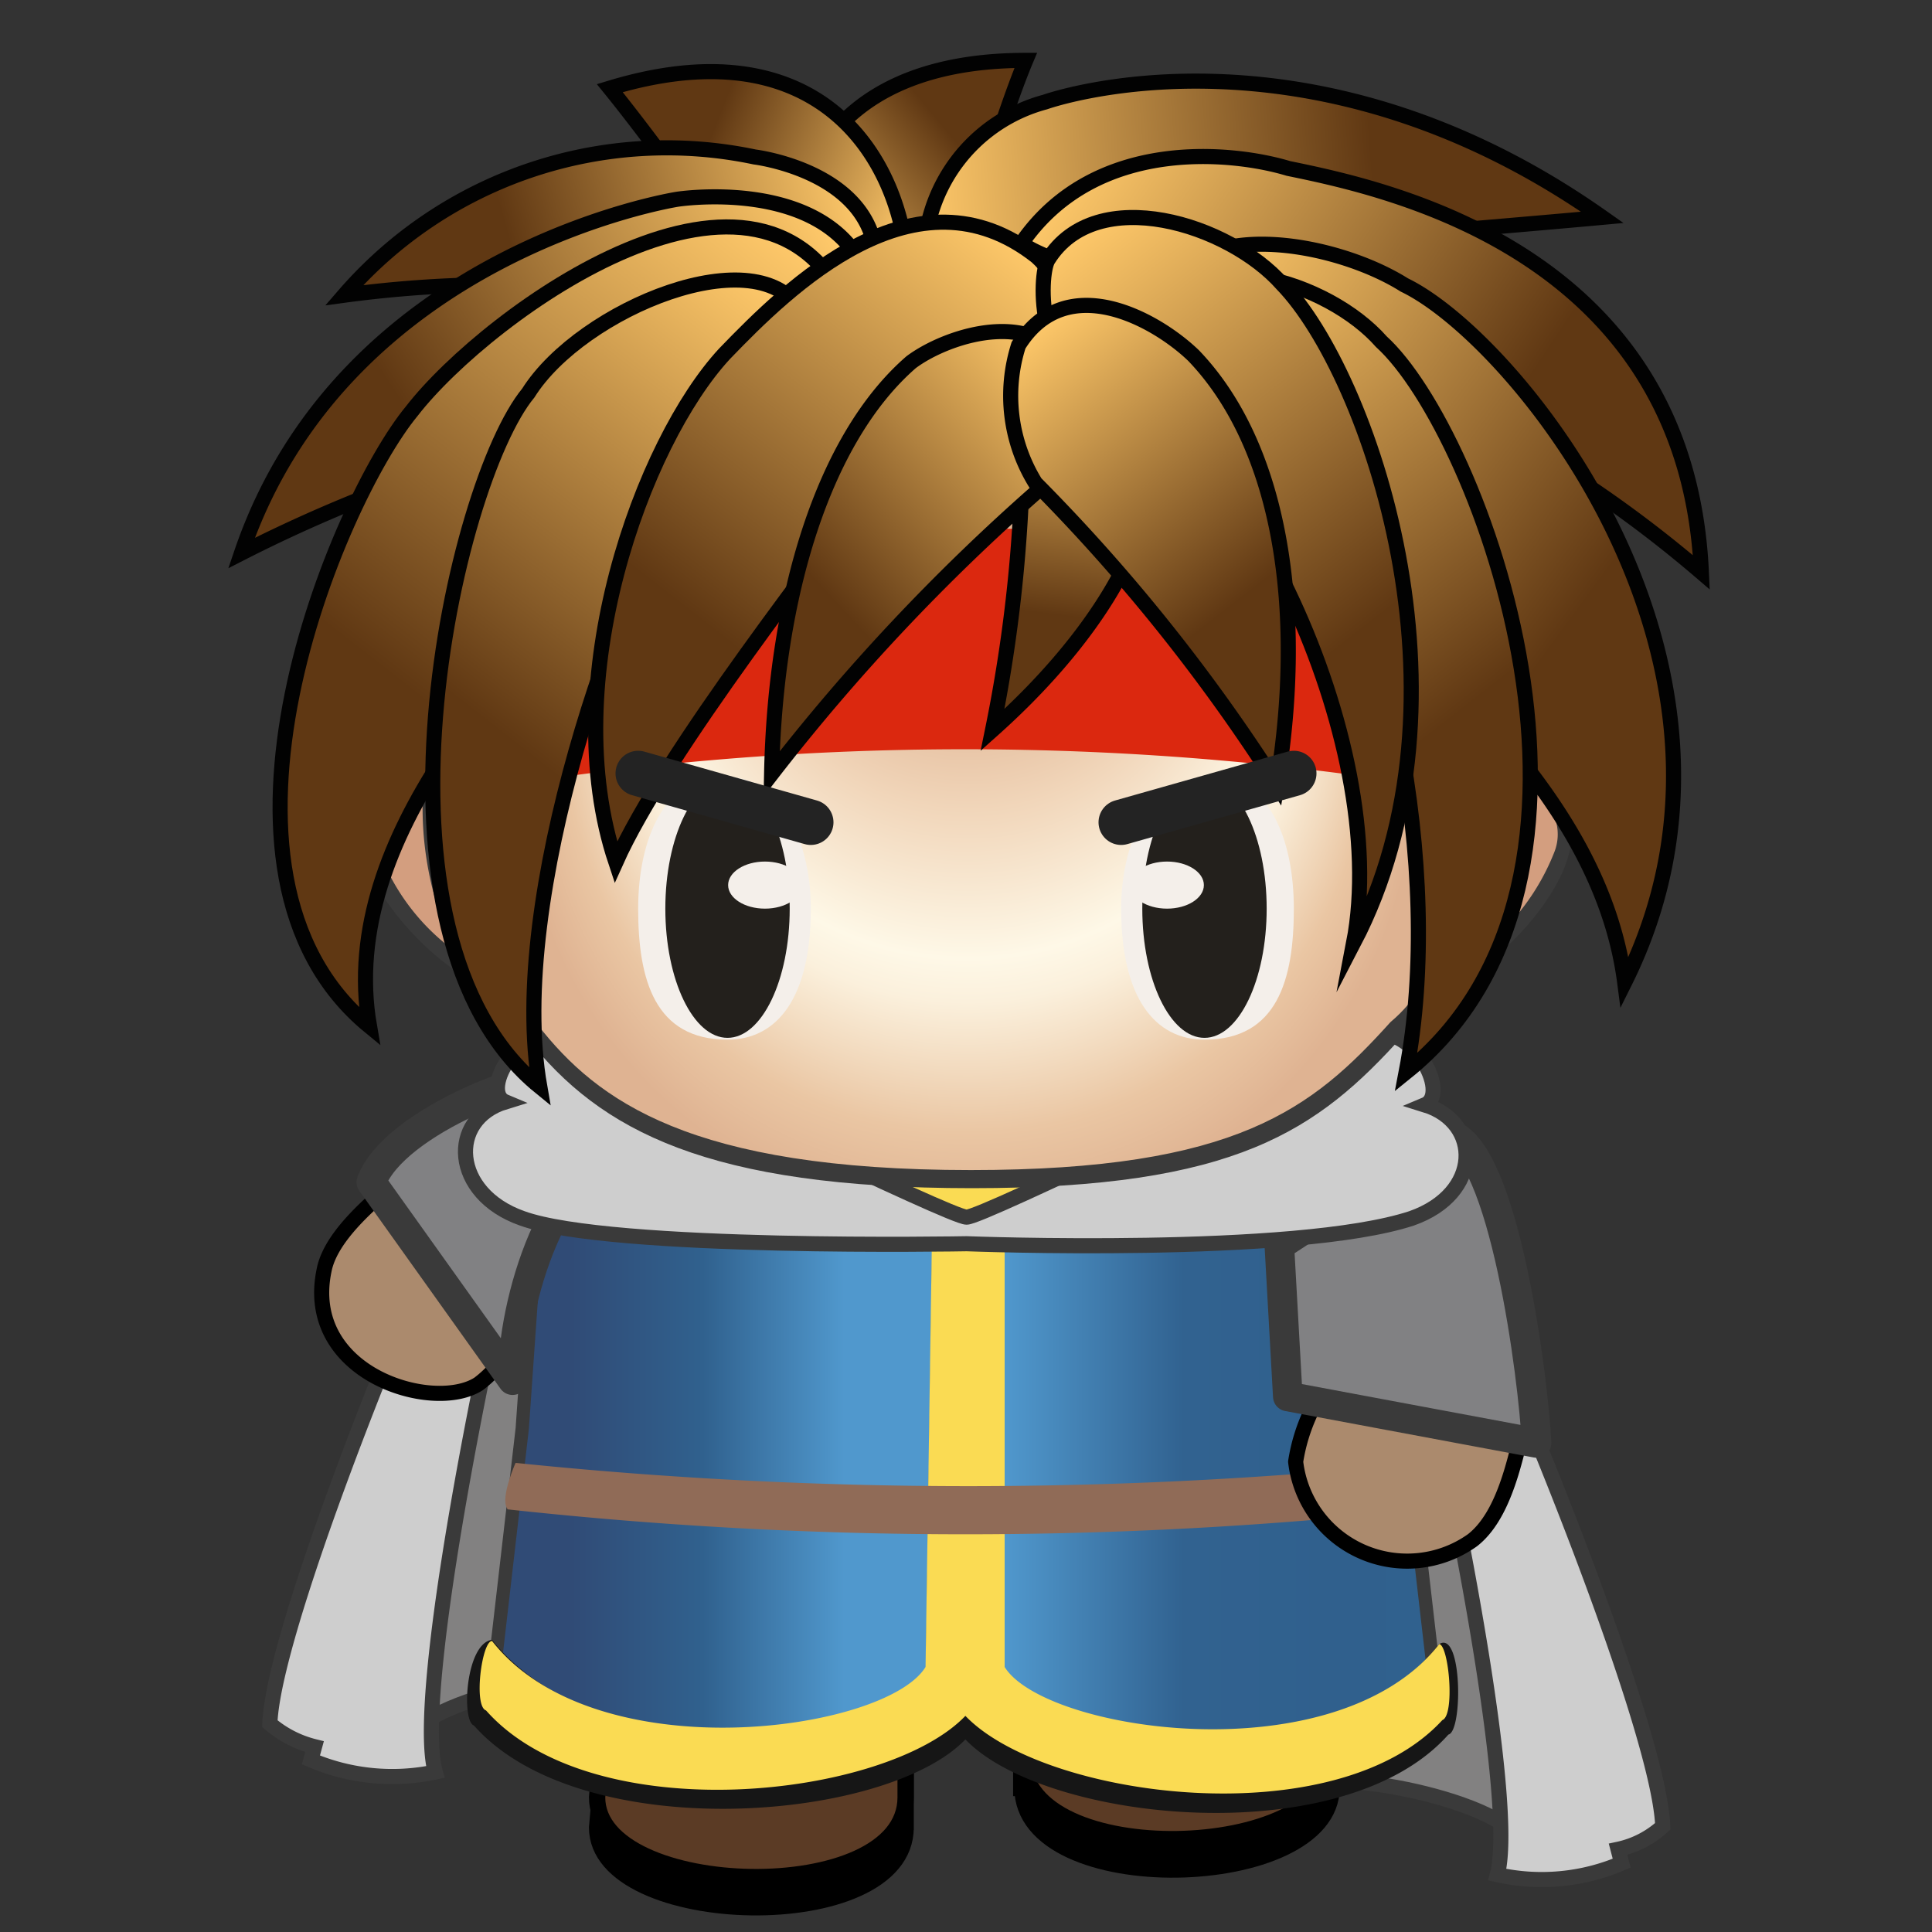 <svg id="_01" data-name="01" xmlns="http://www.w3.org/2000/svg" xmlns:xlink="http://www.w3.org/1999/xlink" viewBox="0 0 32 32"><rect x="0" y="0" width="32" height="32" fill="#333333" stroke="none"/><defs><style>.cls-1{fill:#828181;}.cls-1,.cls-12,.cls-2,.cls-7{stroke:#3a3a3a;}.cls-1,.cls-11,.cls-12,.cls-34,.cls-7{stroke-linejoin:round;}.cls-1,.cls-11,.cls-2{stroke-width:0.25px;}.cls-2{fill:#cecece;}.cls-17,.cls-18,.cls-19,.cls-2,.cls-20,.cls-21,.cls-22,.cls-23,.cls-24,.cls-25,.cls-26,.cls-27,.cls-28,.cls-29,.cls-3,.cls-30,.cls-31,.cls-4,.cls-5,.cls-6{stroke-miterlimit:10;}.cls-11,.cls-3,.cls-4,.cls-5,.cls-6{stroke:#000;}.cls-3,.cls-4{stroke-width:0.27px;}.cls-4,.cls-6{fill:#5b3b25;}.cls-5,.cls-6{stroke-width:0.28px;}.cls-11,.cls-34,.cls-7{stroke-linecap:round;}.cls-7{stroke-width:0.22px;fill:url(#名称未設定グラデーション_195);}.cls-8{fill:#161616;}.cls-9{fill:#fadb53;}.cls-10{fill:#906b57;}.cls-11{fill:#ab8a6d;}.cls-12{fill:#818183;stroke-width:0.49px;}.cls-13{fill:#d39e7f;}.cls-14{fill:#3a3a3a;}.cls-15{fill:url(#名称未設定グラデーション_160);}.cls-16{fill:#db280f;}.cls-17,.cls-18,.cls-19,.cls-20,.cls-21,.cls-22,.cls-23,.cls-24,.cls-25,.cls-26,.cls-27,.cls-28,.cls-29,.cls-30,.cls-31{stroke:#020202;stroke-width:0.25px;}.cls-17{fill:url(#名称未設定グラデーション_103);}.cls-18{fill:url(#名称未設定グラデーション_103-2);}.cls-19{fill:url(#名称未設定グラデーション_103-3);}.cls-20{fill:url(#名称未設定グラデーション_103-4);}.cls-21{fill:url(#名称未設定グラデーション_103-5);}.cls-22{fill:url(#名称未設定グラデーション_103-6);}.cls-23{fill:url(#名称未設定グラデーション_103-7);}.cls-24{fill:url(#名称未設定グラデーション_103-8);}.cls-25{fill:url(#名称未設定グラデーション_103-9);}.cls-26{fill:url(#名称未設定グラデーション_103-10);}.cls-27{fill:url(#名称未設定グラデーション_103-11);}.cls-28{fill:url(#名称未設定グラデーション_103-12);}.cls-29{fill:url(#名称未設定グラデーション_103-13);}.cls-30{fill:url(#名称未設定グラデーション_103-14);}.cls-31{fill:url(#名称未設定グラデーション_103-15);}.cls-32{fill:#f4efea;}.cls-33{fill:#23201c;}.cls-34{fill:none;stroke:#232323;stroke-width:0.75px;}</style><linearGradient id="名称未設定グラデーション_195" x1="8.21" y1="23.9" x2="23.81" y2="23.9" gradientUnits="userSpaceOnUse"><stop offset="0.08" stop-color="#304b76"/><stop offset="0.22" stop-color="#30618e"/><stop offset="0.37" stop-color="#5098cd"/><stop offset="0.54" stop-color="#5098cd"/><stop offset="0.73" stop-color="#316290"/><stop offset="0.89" stop-color="#30608d"/><stop offset="1" stop-color="#30618e"/></linearGradient><radialGradient id="名称未設定グラデーション_160" cx="16.03" cy="12.78" fy="5.785" r="7.42" gradientUnits="userSpaceOnUse"><stop offset="0.37" stop-color="#dfb392"/><stop offset="0.53" stop-color="#f1d6ba"/><stop offset="0.7" stop-color="#fef8e7"/><stop offset="0.75" stop-color="#fbf0dc"/><stop offset="0.83" stop-color="#f2dabe"/><stop offset="0.9" stop-color="#eac6a3"/><stop offset="1" stop-color="#dfb392"/></radialGradient><linearGradient id="名称未設定グラデーション_103" x1="29.46" y1="-30.48" x2="21.97" y2="-20.89" gradientTransform="matrix(0.08, 0.53, 0.41, -0.06, 23.47, -12.38)" gradientUnits="userSpaceOnUse"><stop offset="0" stop-color="#ffc96a"/><stop offset="0.67" stop-color="#603813"/></linearGradient><linearGradient id="名称未設定グラデーション_103-2" x1="28.86" y1="-27.01" x2="21.37" y2="-17.42" gradientTransform="matrix(0.09, 0.53, -0.41, 0.07, 1.25, -9.09)" xlink:href="#名称未設定グラデーション_103"/><linearGradient id="名称未設定グラデーション_103-3" x1="24.71" y1="-19.64" x2="16.33" y2="-8.91" gradientTransform="matrix(0.57, 0.58, -0.41, 0.4, -7.64, -2.41)" xlink:href="#名称未設定グラデーション_103"/><linearGradient id="名称未設定グラデーション_103-4" x1="23.82" y1="-14.98" x2="15.24" y2="-4" gradientTransform="matrix(0.89, 0.46, -0.33, 0.65, -12.06, 3.15)" xlink:href="#名称未設定グラデーション_103"/><linearGradient id="名称未設定グラデーション_103-5" x1="12.83" y1="3.77" x2="3.87" y2="15.23" gradientTransform="matrix(1, 0, 0, 1, 0, 0)" xlink:href="#名称未設定グラデーション_103"/><linearGradient id="名称未設定グラデーション_103-6" x1="14" y1="5.65" x2="6.08" y2="15.79" gradientTransform="matrix(1, 0, 0, 1, 0, 0)" xlink:href="#名称未設定グラデーション_103"/><linearGradient id="名称未設定グラデーション_103-7" x1="16.45" y1="-1.95" x2="7.86" y2="9.05" gradientTransform="matrix(-0.43, 0.91, 0.66, 0.31, 23.72, -9.1)" xlink:href="#名称未設定グラデーション_103"/><linearGradient id="名称未設定グラデーション_103-8" x1="16.31" y1="3.58" x2="8.81" y2="13.19" gradientTransform="matrix(1, 0, 0, 1, 0, 0)" xlink:href="#名称未設定グラデーション_103"/><linearGradient id="名称未設定グラデーション_103-9" x1="21.61" y1="5.74" x2="18.12" y2="10.21" gradientTransform="matrix(-0.9, -0.77, -0.65, 0.76, 40.8, 18.42)" xlink:href="#名称未設定グラデーション_103"/><linearGradient id="名称未設定グラデーション_103-10" x1="16.9" y1="0.67" x2="7.44" y2="12.79" gradientTransform="matrix(-0.9, 0.46, 0.33, 0.65, 31.92, -4.27)" xlink:href="#名称未設定グラデーション_103"/><linearGradient id="名称未設定グラデーション_103-11" x1="16.97" y1="3.92" x2="9.02" y2="14.1" gradientTransform="matrix(-0.96, 0.27, 0.27, 0.96, 33.93, -2.68)" xlink:href="#名称未設定グラデーション_103"/><linearGradient id="名称未設定グラデーション_103-12" x1="18.65" y1="5.12" x2="10.9" y2="15.04" gradientTransform="matrix(-1, 0, 0, 1, 37, 0.52)" xlink:href="#名称未設定グラデーション_103"/><linearGradient id="名称未設定グラデーション_103-13" x1="19.76" y1="3.76" x2="12.3" y2="13.31" gradientTransform="matrix(-1, 0, 0, 1, 37, 0.52)" xlink:href="#名称未設定グラデーション_103"/><linearGradient id="名称未設定グラデーション_103-14" x1="17.19" y1="5.62" x2="12.12" y2="12.12" gradientTransform="translate(1.61 -2.34) rotate(9.3)" xlink:href="#名称未設定グラデーション_103"/><linearGradient id="名称未設定グラデーション_103-15" x1="19.8" y1="4.81" x2="14.59" y2="11.49" gradientTransform="matrix(-1, 0, 0, 1, 37, 0.52)" xlink:href="#名称未設定グラデーション_103"/></defs><g id="正面01"><path class="cls-1" d="M6.71,28.94c.06-.77,3.07-1.37,3.71-1.06l.35-10.55C8.87,19.37,6,24.39,6.71,28.94Z"/><path class="cls-2" d="M9,16.76c-1.46,2.69-4.47,10-4.53,11.79a1.81,1.81,0,0,0,.74.38l-.06.22a3.44,3.44,0,0,0,2.06.2C6.82,28,8.27,20.93,9.35,17Z"/><path class="cls-1" d="M25.25,30.65c-.06-.77-3.07-1.38-3.71-1.07L21.19,19C23.08,21.07,26,26.1,25.25,30.65Z"/><path class="cls-2" d="M23,18.47c1.47,2.68,4.48,10,4.54,11.78a1.59,1.59,0,0,1-.74.38l.06.23a3.37,3.37,0,0,1-2.06.19c.37-1.38-1.08-8.42-2.17-12.34Z"/><path class="cls-3" d="M15,30.27c0,1.83-5.11,1.69-5.11,0L10,29v-.44h5v1.75Z"/><path class="cls-4" d="M15,29.77c0,1.83-5.11,1.69-5.11,0L10,28.46V28h5v1.75Z"/><path class="cls-5" d="M16.94,29.61c0,1.87,5.11,1.73,5.11,0l-.13-1.33v-.45h-5v1.78Z"/><path class="cls-6" d="M16.94,29.12c0,1.87,5.11,1.72,5.11,0l-.13-1.34v-.45h-5v1.79Z"/><path class="cls-7" d="M23,18.65,16,19l-7-.34-.35,5-.49,4.24a7.27,7.27,0,0,0,7.77.21H16a8.22,8.22,0,0,0,7.77-.21l-.49-4.24Z"/><path class="cls-8" d="M23.84,27.23c-1.71,2.18-6.54,1.86-7.2.79L16.53,20s3.56-.32,4.9-1.08a1.24,1.24,0,0,0,.44-.34H10.11a1.16,1.16,0,0,0,.44.34c1.34.76,4.9,1.08,4.9,1.08L15.33,28c-.65,1.07-5.47,1.34-7.18-.84-.44.06-.51,1.35-.3,1.42,1.77,2,6.83,1.6,8.14.23,1.31,1.37,6.25,1.89,8-.08C24.23,28.68,24.22,27,23.84,27.23Z"/><path class="cls-9" d="M23.84,27.23c-1.71,2.18-6.54,1.45-7.2.38l0-7.38a33.28,33.28,0,0,0,4.81-1.77,1.24,1.24,0,0,0,.44-.34H10.11a1.16,1.16,0,0,0,.44.34,32.47,32.47,0,0,0,4.89,1.75l-.11,7.4c-.65,1.07-5.47,1.75-7.18-.43-.17,0-.31,1.08-.1,1.15,1.77,2,6.63,1.46,7.94.09,1.31,1.37,6.13,2,7.9.07C24.1,28.41,24,27.27,23.84,27.23Z"/><path class="cls-10" d="M23.57,25A69.85,69.85,0,0,1,8.41,25c-.14-.17.13-.77.13-.77a73.23,73.23,0,0,0,15,0A1.58,1.58,0,0,1,23.57,25Z"/><path class="cls-11" d="M6.85,19.29c-.21.27-1.33,1-1.48,1.74C5,22.76,7.18,23.41,7.93,22.92a1.9,1.9,0,0,0,.75-1.48S7.77,20.34,6.85,19.29Z"/><path class="cls-12" d="M6.15,19.58l2.34,3.28c0-1.29.66-3.61,2.06-4l-.69-1.14C8.9,17.64,6.52,18.58,6.15,19.58Z"/><path class="cls-11" d="M25.3,23.43c-.15.31-.27,1.58-.91,2.08a1.86,1.86,0,0,1-2.93-1.3,3,3,0,0,1,.71-1.52S23.91,23.14,25.3,23.43Z"/><path class="cls-12" d="M25.45,23.9l-4.12-.77-.14-2.5L24,18.79C24.91,19,25.4,22.84,25.45,23.9Z"/><path class="cls-2" d="M23.6,18.3c.43-.18-.22-1.44-1-1.14-1.45.59-6.32,3-6.59,3s-5.13-2.39-6.59-3c-.78-.3-1.48.91-1.05,1.09-.95.29-.89,1.52.28,1.93,1.46.53,7.36.42,7.36.42s5.45.21,7.37-.42C24.55,19.77,24.54,18.59,23.6,18.3Z"/><path class="cls-13" d="M24.21,16.07l.06-.11c.06-.12.87-2.08.61-2.7a.72.72,0,0,1,.46-.25.39.39,0,0,1,.26.1,1,1,0,0,1,.23,1.16A3.83,3.83,0,0,1,24.21,16.07Z"/><path class="cls-14" d="M25.34,13.13a.29.29,0,0,1,.18.08.8.8,0,0,1,.23.89,3.79,3.79,0,0,1-1.26,1.66A5.6,5.6,0,0,0,25,13.3a.56.56,0,0,1,.32-.17m0-.25a1,1,0,0,0-.62.36c.34.37-.41,2.38-.57,2.66s-.1.32,0,.32c.46,0,2.79-2.13,1.54-3.2a.5.5,0,0,0-.34-.14Z"/><path class="cls-13" d="M7.81,16.07a3.87,3.87,0,0,1-1.61-1.8,1,1,0,0,1,.22-1.16.41.41,0,0,1,.26-.1.74.74,0,0,1,.47.25c-.27.62.54,2.58.61,2.7A.8.8,0,0,1,7.81,16.07Z"/><path class="cls-14" d="M6.68,13.13A.51.51,0,0,1,7,13.3a5.55,5.55,0,0,0,.53,2.45A3.61,3.61,0,0,1,6.28,14.1a.78.78,0,0,1,.23-.89.27.27,0,0,1,.17-.08m0-.25a.52.52,0,0,0-.34.14c-1.25,1.07,1.08,3.2,1.54,3.2.1,0,.11-.1,0-.32S7,13.61,7.3,13.24a1,1,0,0,0-.62-.36Z"/><path class="cls-15" d="M16.1,19.5c-4.7,0-6.27-1.17-7.27-2.44-.9-.78-.87-1.77-.83-3,0-.27,0-.56,0-.85,0-3.89,3.58-7.06,8-7.06s8,3.17,8,7.06c0,.28,0,.54,0,.8,0,1.26.07,2.26-.84,3C21.83,18.47,20.56,19.5,16.1,19.5Z"/><path class="cls-14" d="M16,6.24c4.34,0,7.86,3.12,7.86,6.94,0,.28,0,.54,0,.8,0,1.28.06,2.2-.83,2.95-1.29,1.43-2.54,2.45-6.95,2.45-4.65,0-6.19-1.15-7.17-2.4v0l0,0c-.85-.71-.82-1.63-.78-2.9,0-.28,0-.56,0-.86,0-3.82,3.53-6.94,7.86-6.94M16,6c-4.48,0-8.11,3.22-8.11,7.19,0,1.67-.29,3,.84,4,1.21,1.54,3,2.49,7.37,2.49s5.72-.95,7.14-2.53c1.15-1,.88-2.27.88-3.92C24.12,9.21,20.48,6,16,6Z"/><path class="cls-16" d="M24.32,13.13a48.72,48.72,0,0,0-16.69,0L7,9.53a52.52,52.52,0,0,1,18,0Z"/><path class="cls-17" d="M13.2,5c-.34-1.65.31-4,3.79-4C16.57,2,16,4,16,4A2.56,2.56,0,0,1,13.2,5Z"/><path class="cls-18" d="M15,4.12C14.77,2.44,13.43.45,10.1,1.46,10.84,2.37,12,4,12,4A2.56,2.56,0,0,0,15,4.12Z"/><path class="cls-19" d="M14.5,4.16c-.18-1.34-2-1.56-2-1.56A7.07,7.07,0,0,0,5.7,4.89a19.63,19.63,0,0,1,5.25,0A22.88,22.88,0,0,0,14.5,4.16Z"/><path class="cls-20" d="M14.31,4.45c-.72-1.52-3.09-1.15-3.09-1.15S5.7,4.16,4,9.16A24.22,24.22,0,0,1,10.2,7S14.41,4.66,14.31,4.45Z"/><path class="cls-21" d="M14.08,5.18c-1.41-3.32-6,0-7.26,1.63C5.59,8.3,3,14.44,6.12,17c-.56-3.23,2.57-6.08,3.57-7.45C10.32,8.35,14.82,6.9,14.08,5.18Z"/><path class="cls-22" d="M13.28,5.18c-.69-1.28-3.65-.07-4.53,1.33C7.52,8,5.82,15.46,8.94,18c-.55-3.14,1.36-8.37,2.35-9.86C11.91,7,13.42,5.43,13.28,5.18Z"/><path class="cls-23" d="M15.31,4.37a2.7,2.7,0,0,1,2-2.68S21.63.14,26.54,3.6c-2.4.22-7.42.62-7.42.62S15.32,4.61,15.31,4.37Z"/><path class="cls-24" d="M17.17,4.25c-2-1.58-4.11.51-5.17,1.61-1.36,1.47-2.8,5.43-1.8,8.42.82-1.83,3.46-5.18,4.46-6.54C15.12,7.11,18.63,5.58,17.17,4.25Z"/><path class="cls-25" d="M17.62,6.31c1-.37,1.44.81,1.46,1.37,0,1.38-1.06,3-2.64,4.41a24.86,24.86,0,0,0,.5-4.62A1.58,1.58,0,0,1,17.62,6.31Z"/><path class="cls-26" d="M16.94,4c1.23-1.75,3.51-1.48,4.4-1.21,1.66.34,6.6,1.39,6.84,6.69a20.05,20.05,0,0,0-6.52-3.74C20.32,5.28,16.8,4.19,16.94,4Z"/><path class="cls-27" d="M19.26,5c.43-1.45,2.86-1,4-.28,1.85.89,6.27,6.3,3.65,11.55-.41-3.14-3.37-5.37-5.29-7.36A8.69,8.69,0,0,1,19.26,5Z"/><path class="cls-28" d="M19,5.25c.81-1.28,3-.59,3.88.41,1.64,1.49,4.4,8.89.41,12.1.65-3.39-.34-8-1.85-10.13C20.45,6.24,18.84,5.5,19,5.25Z"/><path class="cls-29" d="M17.36,4.3c.8-1.28,3-.59,3.88.41,1.43,1.48,3.3,6.84,1.18,10.91.65-3.39-2-8.62-4-9.19C17.15,6.35,17.2,4.55,17.36,4.3Z"/><path class="cls-30" d="M17.82,6.33C17.34,5,15.7,5.54,15.09,6c-1.45,1.26-2.25,3.87-2.31,6.82A33.71,33.71,0,0,1,17.2,8.12,2.31,2.31,0,0,0,17.82,6.33Z"/><path class="cls-31" d="M16.87,5.72c.8-1.28,2.3-.41,2.9.17,1.43,1.49,1.86,4.18,1.38,7.11a30,30,0,0,0-4-5A2.75,2.75,0,0,1,16.87,5.72Z"/><path class="cls-32" d="M13.43,15.05c0,1.48-.56,2.17-1.38,2.17-1.21,0-1.48-1-1.48-2.17s.45-2.24,1.48-2.18C12.87,12.87,13.43,13.85,13.43,15.05Z"/><ellipse class="cls-33" cx="12.05" cy="15.05" rx="1.03" ry="2.14"/><ellipse class="cls-32" cx="12.67" cy="14.66" rx="0.61" ry="0.39"/><line class="cls-34" x1="13.43" y1="13.62" x2="10.57" y2="12.81"/><path class="cls-32" d="M18.57,15.05c0,1.48.56,2.17,1.38,2.17,1.21,0,1.48-1,1.48-2.17S21,12.81,20,12.87C19.13,12.87,18.57,13.85,18.57,15.05Z"/><ellipse class="cls-33" cx="19.95" cy="15.05" rx="1.03" ry="2.14"/><ellipse class="cls-32" cx="19.33" cy="14.66" rx="0.61" ry="0.39"/><line class="cls-34" x1="18.57" y1="13.62" x2="21.43" y2="12.81"/></g></svg>